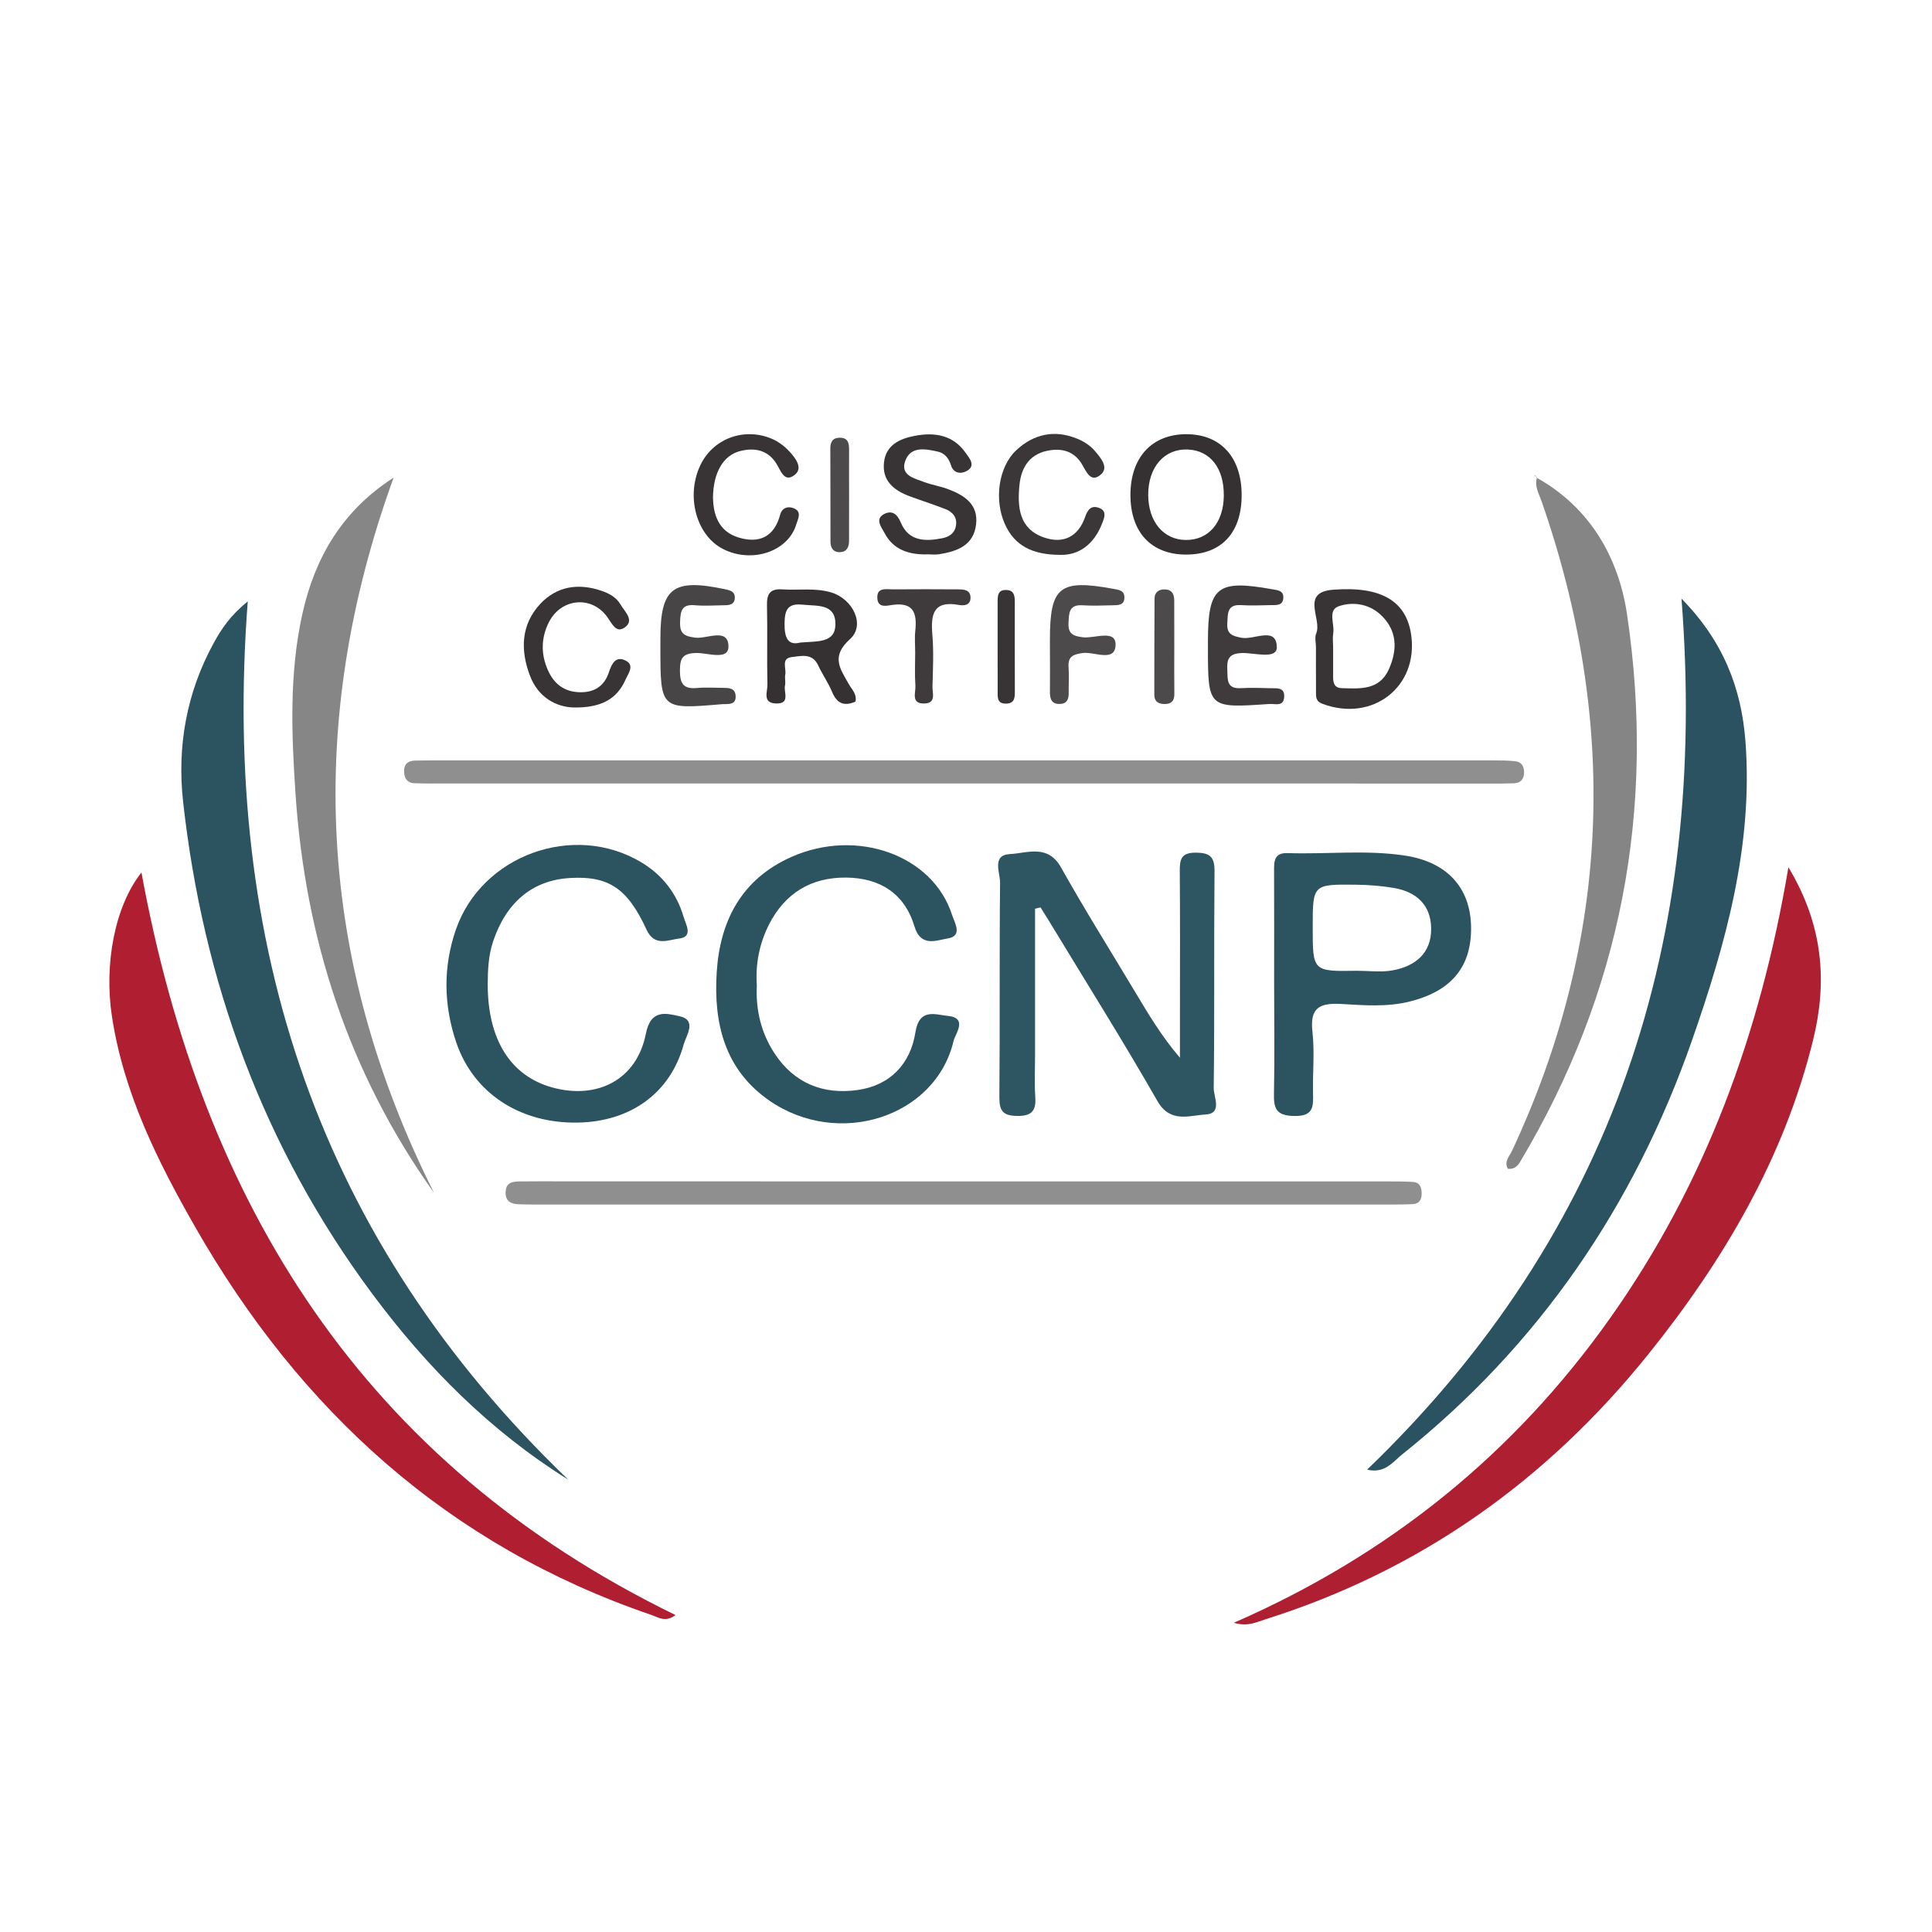<?xml version="1.0" encoding="utf-8"?>
<!-- Generator: Adobe Illustrator 23.0.1, SVG Export Plug-In . SVG Version: 6.00 Build 0)  -->
<svg version="1.1" id="Layer_1" xmlns="http://www.w3.org/2000/svg" xmlns:xlink="http://www.w3.org/1999/xlink" x="0px" y="0px"
	 viewBox="0 0 352 352" style="enable-background:new 0 0 352 352;" xml:space="preserve">
<style type="text/css">
	.st0{fill:#AF1F32;}
	.st1{fill:#AF1E31;}
	.st2{fill:#2B5360;}
	.st3{fill:#2B5260;}
	.st4{fill:#2E5562;}
	.st5{fill:#8F8F8F;}
	.st6{fill:#868686;}
	.st7{fill:#858585;}
	.st8{fill:#353132;}
	.st9{fill:#383436;}
	.st10{fill:#3F3B3C;}
	.st11{fill:#484546;}
	.st12{fill:#3B3738;}
	.st13{fill:#4D4A4B;}
</style>
<g>
	<path class="st0" d="M224.8,295.66c28.31-12.37,51-30.75,68.51-55.44c17.28-24.38,27.38-51.69,32.53-82.21
		c6.42,10.67,7.06,20.98,4.53,31.33c-5.26,21.54-16.29,40.27-30.04,57.38c-18.47,22.99-41.61,39.46-69.9,48.35
		C228.87,295.55,227.35,296.41,224.8,295.66z"/>
	<path class="st1" d="M25.77,158.96c11.07,60.44,40.5,107.64,97.3,135.29c-1.84,1.41-3.12,0.42-4.43-0.03
		c-37.01-12.65-63.96-37.2-83.12-70.74c-6.84-11.98-12.99-24.34-15.12-38.25C18.92,175.58,20.95,165.05,25.77,158.96z"/>
	<path class="st2" d="M103.55,269.6c-14.29-8.92-25.8-20.53-35.69-33.83c-19.84-26.69-30.85-56.82-34.5-89.7
		c-1.12-10.1,0.63-19.91,5.6-28.96c1.42-2.59,3.06-5.02,6.18-7.54C40.35,172.25,58.09,225.98,103.55,269.6z"/>
	<path class="st3" d="M249.08,267.76c45-43.31,62.12-96.42,57.28-158.69c7.68,7.82,10.92,16.41,11.65,25.98
		c1.44,18.98-3.6,36.93-9.75,54.54c-10.5,30.02-27.8,55.43-52.76,75.37C253.79,266.32,252.32,268.54,249.08,267.76z"/>
	<path class="st4" d="M188.58,165.57c0,8.89,0,17.79,0,26.68c0,2.5-0.13,5.01,0.04,7.5c0.17,2.46-0.45,3.59-3.24,3.57
		c-2.69-0.02-3.32-0.95-3.3-3.5c0.12-13-0.01-25.99,0.13-38.99c0.02-1.81-1.57-5.05,1.8-5.22c3.13-0.16,6.89-1.87,9.3,2.43
		c4.31,7.69,9,15.16,13.53,22.73c2.39,3.99,4.76,8,8.14,11.95c0-2.83,0-5.65,0-8.48c0-8.5,0.04-17-0.03-25.49
		c-0.02-2.12,0.22-3.41,2.89-3.4c2.57,0.01,3.46,0.72,3.44,3.39c-0.12,13.16,0.02,26.33-0.15,39.49c-0.02,1.61,1.66,4.66-1.51,4.83
		c-2.97,0.16-6.41,1.64-8.76-2.48c-6.02-10.54-12.49-20.83-18.78-31.21c-0.82-1.36-1.66-2.7-2.5-4.05
		C189.25,165.39,188.92,165.48,188.58,165.57z"/>
	<path class="st5" d="M175.91,142.75c-32.15,0-64.3,0-96.45,0c-1.33,0-2.67,0.01-4-0.05c-1.2-0.05-1.75-0.81-1.83-1.94
		c-0.1-1.45,0.61-2.17,2.04-2.19c1-0.02,2-0.03,3-0.03c64.47,0,128.93,0,193.4,0c1.33,0,2.67,0.01,3.99,0.15
		c1.18,0.13,1.65,0.97,1.62,2.11c-0.03,1.19-0.65,1.86-1.83,1.91c-1.33,0.06-2.66,0.05-4,0.05
		C239.87,142.75,207.89,142.75,175.91,142.75z"/>
	<path class="st6" d="M79.08,217.34c-15.59-21.91-23.45-46.26-25.24-72.71c-0.74-10.99-1.15-21.97,1.25-32.79
		c2.27-10.21,7.25-18.81,16.62-24.81C55.57,131.58,57.8,174.98,79.08,217.34z"/>
	<path class="st7" d="M279.98,87.04c9.77,5.46,14.93,14.61,16.46,24.9c5.25,35.41-1.02,68.85-19.5,99.77
		c-0.45,0.75-0.99,1.33-2.2,1.24c-0.79-1.28,0.3-2.32,0.76-3.31c18.07-38.73,19.35-78.21,5.34-118.39c-0.49-1.39-1.33-2.72-0.79-4.3
		L279.98,87.04z"/>
	<path class="st5" d="M176.02,215.25c25.8,0,51.6,0,77.4,0c1.33,0,2.66,0.01,3.99,0.09c1.27,0.08,1.59,0.97,1.61,2.07
		c0.02,1.16-0.43,1.92-1.68,1.98c-1.16,0.05-2.33,0.07-3.49,0.07c-52.1,0-104.2,0-156.3,0c-1,0-2-0.02-3-0.05
		c-1.54-0.05-2.56-0.6-2.42-2.39c0.13-1.61,1.27-1.74,2.49-1.77c1.16-0.02,2.33-0.02,3.5-0.02
		C124.09,215.25,150.05,215.25,176.02,215.25z"/>
	<path class="st2" d="M137.89,179.49c-0.23,4.56,0.8,8.74,3.24,12.45c3.57,5.43,8.84,7.53,15.09,6.66
		c5.97-0.82,9.67-4.8,10.56-10.51c0.71-4.51,3.67-3.21,5.89-3c3.75,0.35,1.36,3.29,1.06,4.58c-3.27,13.87-20.98,19.58-33.58,10.84
		c-8.14-5.65-10.15-14.11-9.57-23.34c0.59-9.44,4.56-17.02,13.61-21.04c11.96-5.31,25.78-0.31,29.26,10.54
		c0.48,1.48,2.03,3.87-0.81,4.32c-2,0.31-4.87,1.66-6.03-2.2c-1.78-5.97-6.26-8.83-12.41-8.9c-6.43-0.07-11.18,2.86-14.1,8.56
		C138.35,171.93,137.62,175.68,137.89,179.49z"/>
	<path class="st2" d="M88.86,179.39c0.01,9.99,4.14,16.6,11.69,18.72c8.26,2.31,15.48-1.4,17.12-9.76c0.9-4.61,3.8-3.7,6.1-3.21
		c3.3,0.71,1.24,3.53,0.8,5.13c-2.42,8.88-9.68,14.1-19.33,14.26c-10.46,0.18-18.97-5.33-22.12-14.62
		c-2.3-6.79-2.42-13.74-0.05-20.57c4.69-13.53,21.44-19.59,33.74-12.25c3.87,2.31,6.49,5.69,7.75,10c0.4,1.36,1.8,3.61-0.85,3.91
		c-1.9,0.22-4.46,1.55-5.91-1.61c-3.5-7.62-6.99-9.84-13.98-9.42c-6.81,0.4-11.59,4.43-13.98,11.55
		C88.98,174.11,88.87,176.73,88.86,179.39z"/>
	<path class="st2" d="M232.14,179.18c0-6.82,0.02-13.64-0.01-20.46c-0.01-1.78-0.02-3.38,2.48-3.29c7.14,0.24,14.31-0.63,21.41,0.46
		c7.67,1.18,11.86,5.86,12,12.92c0.14,7.29-3.56,11.78-11.21,13.67c-4.11,1.02-8.3,0.68-12.41,0.44c-4-0.23-5.78,0.68-5.28,5.07
		c0.41,3.61,0.04,7.31,0.1,10.97c0.04,2.41,0.31,4.44-3.41,4.37c-3.35-0.06-3.77-1.39-3.7-4.19
		C232.25,192.49,232.14,185.83,232.14,179.18z M247.25,176.87c2.16,0,4.37,0.31,6.45-0.07c4.15-0.75,7.1-3.12,7.05-7.65
		c-0.04-4.24-2.67-6.66-6.74-7.36c-2.27-0.39-4.61-0.57-6.92-0.6c-7.92-0.1-7.92-0.06-7.92,7.77
		C239.17,177,239.17,177,247.25,176.87z"/>
	<path class="st8" d="M155.86,127.83c-2.05,0.9-3.38,0.36-4.26-1.77c-0.7-1.68-1.77-3.19-2.54-4.84c-1.06-2.28-3.08-1.7-4.77-1.51
		c-2.05,0.22-0.99,2.06-1.22,3.2c-0.13,0.64,0.1,1.35-0.05,1.98c-0.28,1.21,1.04,3.36-1.63,3.28c-2.54-0.08-1.54-2.15-1.57-3.4
		c-0.11-4.82,0.03-9.64-0.08-14.46c-0.05-2.08,0.54-3.08,2.79-2.93c2.97,0.2,6-0.32,8.92,0.56c3.98,1.2,6.25,5.96,3.43,8.49
		c-3.57,3.2-1.8,5.41-0.23,8.22C155.18,125.6,156.17,126.47,155.86,127.83z M145.81,117.07c3.2-0.27,6.39,0.11,6.4-3.36
		c0.01-3.77-3.32-3.26-5.93-3.54c-2.7-0.29-3.3,0.85-3.34,3.36C142.9,116.31,143.62,117.64,145.81,117.07z"/>
	<path class="st9" d="M239.76,117.91c0-0.83-0.26-1.78,0.04-2.48c1.14-2.64-2.99-7.53,3.12-7.99c8.78-0.67,13.32,2.1,14.19,8.24
		c1.34,9.47-7.05,15.95-16.14,12.56c-1.35-0.5-1.19-1.38-1.2-2.32C239.75,123.24,239.76,120.57,239.76,117.91z M242.89,117.87
		c0,1.83,0,3.66,0,5.49c0,1.09,0.22,1.98,1.58,2.02c3.36,0.1,6.85,0.39,8.57-3.44c1.64-3.65,1.53-7.21-1.61-10.04
		c-2.12-1.91-5.04-2.31-7.53-1.44c-2.05,0.71-0.71,3.23-0.99,4.92C242.77,116.19,242.88,117.04,242.89,117.87z"/>
	<path class="st9" d="M169.09,101c-3.36,0.11-6.33-0.76-7.96-3.94c-0.51-0.98-1.82-2.52,0-3.43c1.34-0.67,2.32-0.05,2.99,1.57
		c1.44,3.45,4.45,3.48,7.58,2.86c1.24-0.25,2.2-0.9,2.45-2.17c0.3-1.52-0.49-2.58-1.86-3.12c-2.16-0.84-4.37-1.55-6.54-2.35
		c-2.87-1.06-5.07-2.81-4.69-6.18c0.35-3.15,2.84-4.31,5.59-4.83c3.65-0.7,7.03-0.16,9.3,3.12c0.61,0.88,1.99,2.35,0.11,3.32
		c-1.01,0.53-2.36,0.41-2.81-1.12c-0.36-1.22-1.17-2.17-2.3-2.43c-2.27-0.51-5.04-1.1-6.03,1.71c-0.92,2.62,1.69,3.15,3.5,3.83
		c1.4,0.52,2.9,0.75,4.29,1.27c2.96,1.11,5.55,2.74,5.13,6.41c-0.44,3.86-3.45,4.94-6.75,5.46C170.43,101.09,169.75,101,169.09,101z
		"/>
	<path class="st8" d="M205.96,90.15c0.01-6.8,3.89-11.02,10.13-11.04c6.26-0.02,10.1,4.14,10.13,11
		c0.04,6.92-3.65,10.92-10.09,10.93C209.75,101.05,205.95,96.98,205.96,90.15z M222.97,90.33c0.06-5-2.46-8.25-6.53-8.43
		c-4.3-0.19-7.26,3.19-7.24,8.28c0.02,4.86,2.78,8.17,6.84,8.2C220.19,98.42,222.92,95.25,222.97,90.33z"/>
	<path class="st10" d="M220.08,117.89c0-0.33,0-0.67,0-1c0-10,1.65-11.34,11.71-9.53c1.01,0.18,2.11,0.22,2.02,1.6
		c-0.08,1.42-1.27,1.27-2.23,1.29c-1.83,0.04-3.66,0.11-5.49,0c-2.57-0.15-2.37,1.58-2.48,3.28c-0.12,1.95,0.78,2.32,2.58,2.67
		c2.27,0.44,6.36-2.15,6.44,1.69c0.05,2.34-4.16,1-6.4,1.09c-2.39,0.09-2.72,1.16-2.62,3.09c0.08,1.69-0.19,3.45,2.42,3.31
		c1.82-0.1,3.66-0.04,5.49,0.01c1.12,0.03,2.56-0.21,2.45,1.59c-0.11,1.84-1.64,1.21-2.67,1.28
		C220.08,129.04,220.08,129.03,220.08,117.89z"/>
	<path class="st11" d="M120.32,117.89c0-0.5,0-1,0-1.49c0-9.3,2.25-11.04,11.66-9.07c1.06,0.22,2,0.42,1.89,1.74
		c-0.1,1.07-0.96,1.19-1.82,1.2c-1.82,0.02-3.66,0.16-5.47,0c-2.4-0.22-2.6,1.09-2.67,2.98c-0.09,2.16,0.69,2.68,2.8,2.93
		c2.11,0.25,5.99-1.89,6.01,1.62c0.02,2.58-3.82,1.13-5.84,1.17c-2.53,0.05-3,0.96-3,3.23c0,2.31,0.62,3.38,3.08,3.15
		c1.64-0.15,3.31-0.03,4.97-0.02c1.03,0.01,2.03,0.11,2.1,1.48c0.07,1.46-0.98,1.46-2,1.48c-0.17,0-0.33-0.01-0.5,0.01
		C120.32,129.26,120.32,129.26,120.32,117.89z"/>
	<path class="st9" d="M129.9,90.72c0.08,2.82,0.87,6.07,4.69,7.22c3.75,1.13,6.49-0.12,7.56-4.2c0.29-1.11,1.26-1.57,2.35-1.18
		c1.7,0.6,0.89,1.93,0.59,2.94c-1.46,4.97-8.03,7.2-13.31,4.55c-4.89-2.45-6.86-9.59-4.2-15.25c2.28-4.86,7.94-7.02,13.06-4.85
		c1.17,0.5,2.29,1.34,3.16,2.28c1.1,1.18,2.56,3.02,1.03,4.26c-1.96,1.58-2.57-0.78-3.43-2.11c-1.58-2.44-3.99-2.86-6.58-2.19
		C131.8,82.96,129.94,86.07,129.9,90.72z"/>
	<path class="st12" d="M193.08,101.09c-4.96-0.03-8.2-1.63-9.98-5.57c-2.03-4.48-1.16-10.5,2.06-13.49
		c3.2-2.98,6.98-3.78,11.08-2.11c1.19,0.48,2.41,1.25,3.22,2.22c1.01,1.19,2.64,2.99,1.12,4.31c-1.89,1.65-2.67-0.59-3.51-1.96
		c-1.28-2.07-3.22-2.78-5.56-2.48c-3.76,0.48-5.45,2.97-5.78,6.44c-0.38,3.98-0.05,7.9,4.47,9.47c3.54,1.23,6.25-0.14,7.5-3.72
		c0.47-1.33,1.07-2.15,2.45-1.7c1.65,0.54,1.02,1.93,0.63,2.92C199.29,99.25,196.49,101.22,193.08,101.09z"/>
	<path class="st9" d="M104.46,128.9c-3.09-0.11-6.39-1.77-7.92-5.83c-1.75-4.63-1.63-9.27,1.9-13.05c2.98-3.19,6.87-3.81,11.03-2.42
		c1.46,0.48,2.81,1.19,3.59,2.54c0.75,1.31,2.64,2.89,0.72,4.21c-1.57,1.08-2.28-0.78-3.21-2.03c-2.9-3.91-8.44-3.27-10.6,1.11
		c-1.4,2.83-1.44,5.77-0.14,8.68c1.11,2.49,2.94,3.93,5.77,4.01c2.69,0.08,4.52-1.14,5.33-3.62c0.54-1.63,1.27-3.05,3.07-2.14
		c1.71,0.86,0.41,2.45-0.05,3.5C112.37,127.43,109.42,128.99,104.46,128.9z"/>
	<path class="st13" d="M191.29,118.05c0-0.5,0-1,0-1.5c0-9.67,1.75-11.07,11.53-9.27c1.02,0.19,2.06,0.26,2.04,1.61
		c-0.02,1.42-1.16,1.37-2.14,1.39c-1.83,0.04-3.66,0.12-5.49,0c-2.52-0.16-2.46,1.46-2.55,3.21c-0.1,1.97,0.79,2.4,2.62,2.62
		c2.09,0.25,5.96-1.48,5.95,1.31c-0.01,3.36-3.91,1.25-6.03,1.56c-1.9,0.27-2.67,0.75-2.53,2.68c0.11,1.49,0,2.99,0.02,4.49
		c0.02,1.1-0.2,2.02-1.51,2.1c-1.57,0.1-1.93-0.85-1.91-2.21C191.33,123.38,191.3,120.72,191.29,118.05z"/>
	<path class="st10" d="M166.74,118.93c0-1.33-0.12-2.67,0.02-3.99c0.33-3.13-0.24-5.27-4.15-4.73c-0.98,0.13-2.63,0.63-2.76-1.15
		c-0.16-2.13,1.62-1.67,2.85-1.68c3.99-0.04,7.99-0.02,11.98,0c1.02,0.01,2.11,0.12,2.14,1.47c0.03,1.45-1.19,1.54-2.11,1.37
		c-4.66-0.85-5.15,1.7-4.84,5.4c0.26,3.14,0.11,6.32,0.02,9.48c-0.03,1.17,0.72,2.98-1.41,3.07c-2.59,0.12-1.61-1.99-1.7-3.26
		C166.64,122.93,166.74,120.92,166.74,118.93z"/>
	<path class="st13" d="M154.7,90.07c-0.01,2.83,0,5.65-0.01,8.48c0,1.12-0.4,2-1.64,2.05c-1.24,0.05-1.74-0.8-1.74-1.93
		c-0.02-5.65,0-11.3-0.03-16.95c0-1.17,0.4-1.94,1.65-1.97c1.64-0.04,1.79,1.06,1.77,2.35C154.68,84.76,154.7,87.42,154.7,90.07z"/>
	<path class="st13" d="M213.95,117.93c0,2.83-0.03,5.66,0.01,8.49c0.02,1.24-0.52,1.85-1.74,1.85c-1.15,0-1.92-0.44-1.91-1.72
		c0.01-5.82,0-11.65,0.04-17.47c0.01-1.2,0.81-1.77,1.98-1.69c1.27,0.08,1.61,0.95,1.61,2.06
		C213.95,112.27,213.95,115.1,213.95,117.93z"/>
	<path class="st9" d="M181.76,117.84c0-2.66,0-5.32,0-7.98c0-1.19-0.06-2.49,1.7-2.36c1.34,0.09,1.43,1.13,1.43,2.18
		c0,5.48-0.01,10.97,0.01,16.45c0,1.09-0.13,2-1.49,2.06c-1.82,0.09-1.64-1.22-1.64-2.37C181.76,123.15,181.76,120.5,181.76,117.84z
		"/>
	<path class="st7" d="M280.05,86.95c-0.16-0.1-0.33-0.2-0.49-0.3c0.09,0.01,0.21-0.02,0.25,0.03c0.08,0.1,0.11,0.23,0.17,0.35
		C279.98,87.04,280.05,86.95,280.05,86.95z"/>
</g>
</svg>
